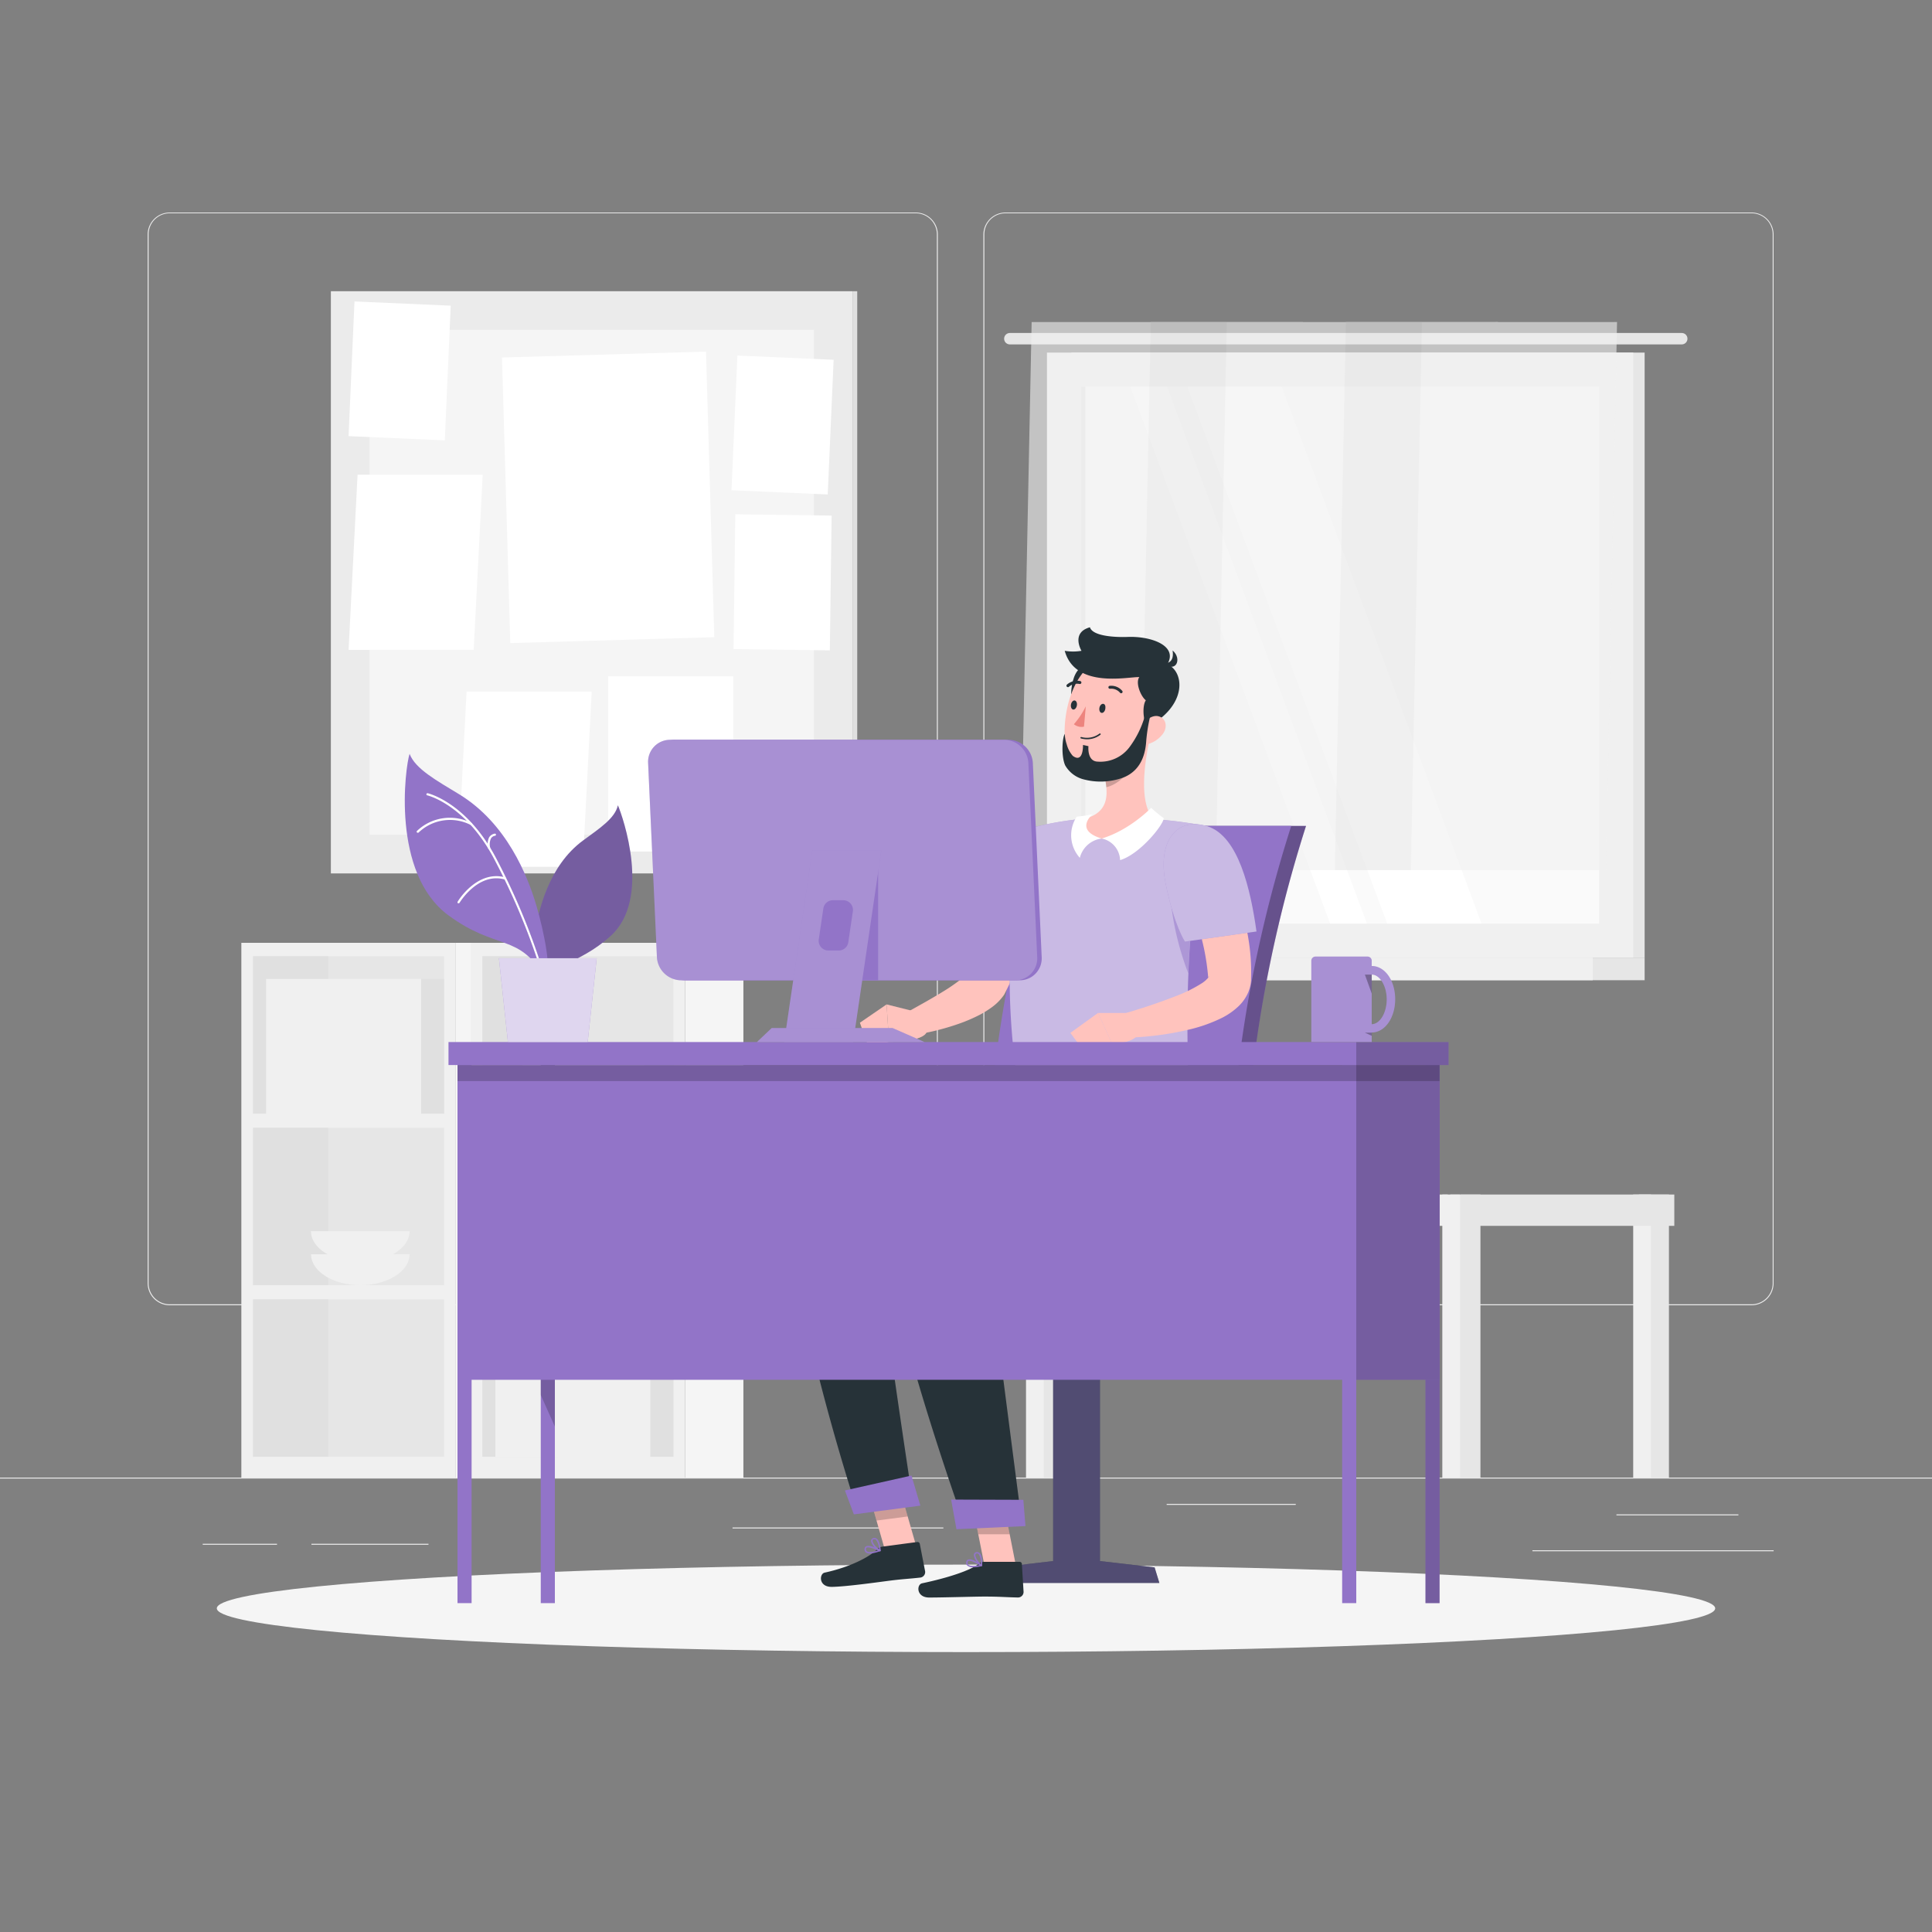 <svg xmlns="http://www.w3.org/2000/svg" viewBox="0 0 500 500"><rect x="0" y="0" width="500" height="500" fill="#808080" stroke="none"/><g id="freepik--background-complete--inject-4"><rect y="382.4" width="500" height="0.25" style="fill:#ebebeb"></rect><path d="M237,337.8H43.91a5.71,5.71,0,0,1-5.7-5.71V60.66A5.71,5.71,0,0,1,43.91,55H237a5.71,5.71,0,0,1,5.71,5.71V332.09A5.71,5.71,0,0,1,237,337.8ZM43.91,55.2a5.46,5.46,0,0,0-5.45,5.46V332.09a5.46,5.46,0,0,0,5.45,5.46H237a5.47,5.47,0,0,0,5.46-5.46V60.66A5.47,5.47,0,0,0,237,55.2Z" style="fill:#ebebeb"></path><path d="M453.31,337.8H260.21a5.72,5.72,0,0,1-5.71-5.71V60.66A5.72,5.72,0,0,1,260.21,55h193.1A5.71,5.71,0,0,1,459,60.66V332.09A5.71,5.71,0,0,1,453.31,337.8ZM260.21,55.2a5.47,5.47,0,0,0-5.46,5.46V332.09a5.47,5.47,0,0,0,5.46,5.46h193.1a5.47,5.47,0,0,0,5.46-5.46V60.66a5.47,5.47,0,0,0-5.46-5.46Z" style="fill:#ebebeb"></path><rect x="418.33" y="391.92" width="31.57" height="0.25" style="fill:#ebebeb"></rect><rect x="301.93" y="389.21" width="33.41" height="0.25" style="fill:#ebebeb"></rect><rect x="396.59" y="401.21" width="62.43" height="0.25" style="fill:#ebebeb"></rect><rect x="52.46" y="399.53" width="19.23" height="0.25" style="fill:#ebebeb"></rect><rect x="80.6" y="399.53" width="30.29" height="0.25" style="fill:#ebebeb"></rect><rect x="189.58" y="395.31" width="54.56" height="0.25" style="fill:#ebebeb"></rect><rect x="277.25" y="91.25" width="148.38" height="156.58" transform="translate(702.88 339.08) rotate(180)" style="fill:#e6e6e6"></rect><path d="M261.35,86.18H435.24a1.47,1.47,0,0,1,1.47,1.48h0a1.47,1.47,0,0,1-1.47,1.47H261.35a1.47,1.47,0,0,1-1.48-1.47h0A1.48,1.48,0,0,1,261.35,86.18Z" style="fill:#e6e6e6"></path><rect x="270.95" y="91.25" width="151.74" height="156.58" transform="translate(693.64 339.08) rotate(180)" style="fill:#f0f0f0"></rect><rect x="277.25" y="247.83" width="148.38" height="5.85" transform="translate(702.88 501.51) rotate(180)" style="fill:#e6e6e6"></rect><rect x="260.46" y="247.83" width="151.74" height="5.85" transform="translate(672.66 501.51) rotate(180)" style="fill:#f0f0f0"></rect><rect x="277.35" y="102.49" width="138.95" height="134.11" transform="translate(516.36 -177.28) rotate(90)" style="fill:#fafafa"></rect><polygon points="383.43 239.02 331.7 100.06 307.27 100.06 359.01 239.02 383.43 239.02" style="fill:#fff"></polygon><polygon points="353.76 239.02 302.03 100.06 292.51 100.06 344.24 239.02 353.76 239.02" style="fill:#fff"></polygon><rect x="210.85" y="168.98" width="138.95" height="1.12" transform="translate(449.87 -110.78) rotate(90)" style="fill:#e6e6e6"></rect><g style="opacity:0.6"><polygon points="314.62 225.18 264.12 225.18 266.99 83.35 317.49 83.35 314.62 225.18" style="fill:#f0f0f0"></polygon><polygon points="334.29 225.18 294.95 225.18 297.82 83.35 337.16 83.35 334.29 225.18" style="fill:#e6e6e6"></polygon><polygon points="365.12 225.18 314.62 225.18 317.49 83.35 367.99 83.35 365.12 225.18" style="fill:#f0f0f0"></polygon><polygon points="384.79 225.18 345.45 225.18 348.32 83.35 387.66 83.34 384.79 225.18" style="fill:#e6e6e6"></polygon><polygon points="415.62 225.18 365.12 225.18 367.99 83.35 418.49 83.34 415.62 225.18" style="fill:#f0f0f0"></polygon></g><rect x="77.8" y="83.2" width="150.67" height="135" transform="translate(303.83 -2.43) rotate(90)" style="fill:#ebebeb"></rect><rect x="145.91" y="150.09" width="150.67" height="1.22" transform="translate(371.94 -70.54) rotate(90)" style="fill:#e0e0e0"></rect><rect x="95.63" y="85.37" width="115" height="130.67" transform="translate(306.27 301.4) rotate(180)" style="fill:#f5f5f5"></rect><rect x="157.38" y="175.03" width="32.39" height="45.33" transform="translate(347.15 395.4) rotate(180)" style="fill:#fff"></rect><polygon points="118.42 224.33 150.8 224.33 153.13 178.99 120.75 178.99 118.42 224.33" style="fill:#fff"></polygon><polygon points="90.21 168.19 122.59 168.19 124.92 122.85 92.54 122.85 90.21 168.19" style="fill:#fff"></polygon><rect x="190.07" y="92.53" width="24.93" height="34.89" transform="translate(400.05 228.73) rotate(-177.49)" style="fill:#fff"></rect><rect x="90.96" y="78.53" width="24.93" height="34.89" transform="translate(202.55 196.4) rotate(-177.49)" style="fill:#fff"></rect><rect x="190.07" y="133.25" width="24.93" height="34.89" transform="translate(2.01 -2.66) rotate(0.76)" style="fill:#fff"></rect><rect x="130.97" y="91.74" width="52.82" height="73.94" transform="translate(318.43 252.81) rotate(178.34)" style="fill:#fff"></rect><rect x="21.01" y="285.44" width="138.4" height="55.51" transform="translate(403.41 222.99) rotate(90)" style="fill:#f0f0f0"></rect><rect x="69.84" y="243.13" width="40.74" height="49.42" transform="translate(358.05 177.63) rotate(90)" style="fill:#e6e6e6"></rect><rect x="69.84" y="287.53" width="40.74" height="49.42" transform="translate(402.45 222.03) rotate(90)" style="fill:#e6e6e6"></rect><rect x="69.84" y="331.92" width="40.74" height="49.42" transform="translate(446.84 266.43) rotate(90)" style="fill:#e6e6e6"></rect><rect x="54.85" y="258.12" width="40.74" height="19.44" transform="translate(343.06 192.62) rotate(90)" style="fill:#e0e0e0"></rect><rect x="54.85" y="302.52" width="40.74" height="19.44" transform="translate(387.46 237.02) rotate(90)" style="fill:#e0e0e0"></rect><rect x="54.85" y="346.92" width="40.74" height="19.44" transform="translate(431.85 281.42) rotate(90)" style="fill:#e0e0e0"></rect><rect x="56.3" y="305.66" width="138.4" height="15.07" transform="translate(438.7 187.7) rotate(90)" style="fill:#f5f5f5"></rect><rect x="80.36" y="285.44" width="138.4" height="55.51" transform="translate(462.76 163.64) rotate(90)" style="fill:#f0f0f0"></rect><rect x="129.19" y="243.13" width="40.74" height="49.42" transform="translate(417.4 118.28) rotate(90)" style="fill:#e6e6e6"></rect><rect x="129.19" y="287.53" width="40.74" height="49.42" transform="translate(461.8 162.68) rotate(90)" style="fill:#e6e6e6"></rect><rect x="129.19" y="331.92" width="40.74" height="49.42" transform="translate(506.2 207.07) rotate(90)" style="fill:#e6e6e6"></rect><rect x="114.2" y="258.12" width="40.74" height="19.44" transform="translate(402.41 133.27) rotate(90)" style="fill:#e0e0e0"></rect><rect x="114.2" y="302.52" width="40.74" height="19.44" transform="translate(446.81 177.67) rotate(90)" style="fill:#e0e0e0"></rect><rect x="114.2" y="346.92" width="40.74" height="19.44" transform="translate(491.2 222.07) rotate(90)" style="fill:#e0e0e0"></rect><rect x="115.66" y="305.66" width="138.4" height="15.07" transform="translate(498.05 128.34) rotate(90)" style="fill:#f5f5f5"></rect><path d="M106,324.6c0,4.42-5.72,8-12.77,8S80.5,329,80.5,324.6Z" style="fill:#f0f0f0"></path><path d="M106,318.62c0,4.42-5.72,8-12.77,8s-12.76-3.58-12.76-8Z" style="fill:#f0f0f0"></path><path d="M167,280.21c0,4.42-7.15,8-16,8s-16-3.58-16-8Z" style="fill:#fafafa"></path><path d="M167,274.22c0,4.42-7.15,8-16,8s-16-3.59-16-8Z" style="fill:#fafafa"></path><rect x="128.2" y="342.14" width="40.13" height="34.87" transform="translate(296.54 719.14) rotate(180)" style="fill:#f0f0f0"></rect><rect x="168.33" y="342.14" width="5.94" height="34.87" style="fill:#e0e0e0"></rect><rect x="68.85" y="253.34" width="40.13" height="34.87" transform="translate(177.84 541.55) rotate(180)" style="fill:#f0f0f0"></rect><rect x="108.98" y="253.34" width="5.94" height="34.87" style="fill:#e0e0e0"></rect><rect x="267.62" y="309.14" width="7.79" height="73.26" transform="translate(543.03 691.54) rotate(180)" style="fill:#e6e6e6"></rect><rect x="265.54" y="309.14" width="4.59" height="73.26" transform="translate(535.66 691.54) rotate(180)" style="fill:#f0f0f0"></rect><rect x="264.12" y="309.14" width="110.57" height="8.11" style="fill:#f0f0f0"></rect><rect x="424.13" y="309.14" width="7.79" height="73.26" transform="translate(856.05 691.54) rotate(180)" style="fill:#e6e6e6"></rect><rect x="422.67" y="309.14" width="4.59" height="73.26" transform="translate(849.93 691.54) rotate(180)" style="fill:#f0f0f0"></rect><rect x="378.02" y="309.14" width="55.29" height="8.11" style="fill:#e6e6e6"></rect><rect x="375.36" y="309.14" width="7.79" height="73.26" transform="translate(758.5 691.54) rotate(180)" style="fill:#e6e6e6"></rect><rect x="373.27" y="309.14" width="4.59" height="73.26" transform="translate(751.13 691.54) rotate(180)" style="fill:#f0f0f0"></rect></g><g id="freepik--Shadow--inject-4"><ellipse id="freepik--path--inject-4" cx="250" cy="416.24" rx="193.89" ry="11.32" style="fill:#f5f5f5"></ellipse></g><g id="freepik--Character--inject-4"><polygon points="298.81 405.64 284.67 404 284.67 322.89 272.55 322.89 272.55 404 258.41 405.64 257.18 409.66 300.04 409.66 298.81 405.64" style="fill:#263238"></polygon><polygon points="298.81 405.64 284.67 404 284.67 322.89 272.55 322.89 272.55 404 258.41 405.64 257.18 409.66 300.04 409.66 298.81 405.64" style="fill:#9274C8;opacity:0.4"></polygon><path d="M275,213.75h63a341.84,341.84,0,0,0-16.26,103.12h-63A341.84,341.84,0,0,1,275,213.75Z" style="fill:#9274C8"></path><path d="M275,213.75h63a341.84,341.84,0,0,0-16.26,103.12h-63A341.84,341.84,0,0,1,275,213.75Z" style="opacity:0.3"></path><path d="M271.17,213.75h63A341.84,341.84,0,0,0,317.9,316.87h-63A341.53,341.53,0,0,1,271.17,213.75Z" style="fill:#9274C8"></path><path d="M307.27,326.55H218.09c3.75-8.16,10.57-13.16,17.93-13.16h65.21Z" style="fill:#9274C8"></path><path d="M325.39,326.55H282.33c3.74-8.16,10.56-13.16,17.93-13.16H315.5c7.36,0,11,4.25,9.89,13.16Z" style="fill:#9274C8"></path><path d="M325.39,326.55H282.33c3.74-8.16,10.56-13.16,17.93-13.16H315.5c7.36,0,11,4.25,9.89,13.16Z" style="opacity:0.3"></path><polygon points="237.45 401.31 229.38 402.37 224.13 384.09 232.2 383.03 237.45 401.31" style="fill:#ffc3bd"></polygon><path d="M228.37,400.26l9-1.19a.59.59,0,0,1,.67.47l1.38,7.11a1.44,1.44,0,0,1-1.22,1.62c-3.16.36-4.69.37-8.67.9-2.45.32-10.88,1.49-14.29,1.51S212,407.33,213.4,407c6.47-1.4,11.6-4,13.64-6.07A2.31,2.31,0,0,1,228.37,400.26Z" style="fill:#263238"></path><polygon points="232.2 383.04 224.13 384.1 226.84 393.52 234.91 392.46 232.2 383.04" style="opacity:0.2"></polygon><path d="M263.92,284.1s-63.25,4.53-60.7,27.7c3.67,33.31,18,77.05,18,77.05l14.67-2.52S229.75,346,226.49,320c15.78-6.54,58.58-.27,63.6-13.9a44.65,44.65,0,0,0,1.89-22Z" style="fill:#263238"></path><path d="M233.1,303.39s1.54,6.89,2.59,14.37l-.14,0-1.62.25-.83.16-.93.17a36.64,36.64,0,0,0-3.76,1l-.85.28c-.37.12-.73.27-1.07.41.37,3,1.65,6.91,1.66,10.33C214.08,313.72,225.68,303.39,233.1,303.39Z" style="opacity:0.3"></path><polygon points="238.19 389.66 220.98 391.92 218.66 385.73 235.89 381.87 238.19 389.66" style="fill:#9274C8"></polygon><path d="M225.69,402a10.22,10.22,0,0,0,2.11-.57.2.2,0,0,0,.13-.16.19.19,0,0,0-.11-.18c-.28-.15-2.76-1.41-3.7-.89a.74.74,0,0,0-.37.59,1,1,0,0,0,.37,1A2.2,2.2,0,0,0,225.69,402Zm1.56-.77c-1.4.47-2.47.57-2.9.24a.67.67,0,0,1-.22-.65.34.34,0,0,1,.17-.29C224.81,400.29,226.24,400.79,227.25,401.27Z" style="fill:#9274C8"></path><path d="M227.76,401.48a.11.11,0,0,0,.08,0,.2.2,0,0,0,.09-.17c0-.09-.13-2.44-1.05-3.11a.92.92,0,0,0-.83-.16.73.73,0,0,0-.61.66c-.07.9,1.36,2.43,2.22,2.8A.17.17,0,0,0,227.76,401.48Zm-1.53-3.12a.6.6,0,0,1,.43.11,4.25,4.25,0,0,1,.86,2.49c-.78-.5-1.75-1.67-1.7-2.26,0-.12.05-.26.32-.32Z" style="fill:#9274C8"></path><path d="M272.68,221.55c-.7,3.14-1.55,6.06-2.4,9.06s-1.81,5.93-2.85,8.86-2.13,5.86-3.32,8.77-2.52,5.78-3.95,8.63l-.26.51-.1.15a13.36,13.36,0,0,1-3.16,3.18,25.29,25.29,0,0,1-2.95,1.85A42.18,42.18,0,0,1,248,265c-1.89.66-3.78,1.21-5.67,1.68a56.58,56.58,0,0,1-5.77,1.12L234.69,262l4.75-2.66c1.57-.9,3.12-1.79,4.6-2.71a46.59,46.59,0,0,0,4.14-2.81,12.84,12.84,0,0,0,1.59-1.4c.41-.43.71-.85.65-.89l-.36.66c1.09-2.66,2.09-5.39,3.06-8.15s1.85-5.56,2.72-8.39,1.7-5.66,2.51-8.51,1.6-5.75,2.35-8.5Z" style="fill:#ffc3bd"></path><path d="M259.46,219.38c-6.61,7.59-11,18.21-11,18.21L265.76,248c5-6.09,11.22-22.18,11.47-27.61C277.62,212.05,266.58,211.21,259.46,219.38Z" style="fill:#9274C8"></path><path d="M259.46,219.38c-6.61,7.59-11,18.21-11,18.21L265.76,248c5-6.09,11.22-22.18,11.47-27.61C277.62,212.05,266.58,211.21,259.46,219.38Z" style="fill:#fff;opacity:0.5"></path><path d="M265.55,227.12c-3.77,3.17-6.45,9.76-7.62,16.16l7.83,4.71c2.47-3,5.24-8.45,7.44-13.87C271.44,228.75,268.88,224.32,265.55,227.12Z" style="fill:#9274C8;opacity:0.5"></path><polygon points="263.11 406.18 254.98 406.18 251.25 387.35 259.38 387.35 263.11 406.18" style="fill:#ffc3bd"></polygon><path d="M254.72,404.2h9.14a.58.58,0,0,1,.6.55l.44,7.23a1.44,1.44,0,0,1-1.42,1.45c-3.18-.06-4.7-.24-8.72-.24-2.47,0-10.85.25-14.26.25s-3.32-3.37-1.87-3.68c6.48-1.37,12.4-3.26,14.69-5.06A2.29,2.29,0,0,1,254.72,404.2Z" style="fill:#263238"></path><polygon points="259.38 387.35 251.25 387.35 253.18 397.06 261.31 397.06 259.38 387.35" style="opacity:0.2"></polygon><path d="M279.85,284.1s-53.6,4.53-52.28,27.81c1.44,25.49,22.08,82.81,22.08,82.81h14.89s-6.74-51.86-10-77.82c15.11,0,46.46,2.85,51.48-10.78a40,40,0,0,0,1.43-21.6Z" style="fill:#263238"></path><polygon points="265.39 394.95 247.53 395.76 246.15 388.09 264.84 388.15 265.39 394.95" style="fill:#9274C8"></polygon><path d="M251.84,405.62a10.65,10.65,0,0,0,2.17-.29.19.19,0,0,0,.14-.15.18.18,0,0,0-.08-.19c-.26-.18-2.56-1.76-3.55-1.37a.72.72,0,0,0-.44.54,1,1,0,0,0,.24,1A2.17,2.17,0,0,0,251.84,405.62Zm1.65-.57c-1.46.29-2.53.25-2.91-.13a.7.7,0,0,1-.13-.68.35.35,0,0,1,.21-.27C251.19,403.77,252.54,404.45,253.49,405.05Z" style="fill:#9274C8"></path><path d="M254,405.33l.08,0a.18.18,0,0,0,.1-.15c0-.1.19-2.44-.63-3.23a1,1,0,0,0-.8-.27.74.74,0,0,0-.69.58c-.18.88,1,2.58,1.84,3.06A.17.17,0,0,0,254,405.33Zm-1.12-3.3a.57.57,0,0,1,.41.17,4.22,4.22,0,0,1,.54,2.58c-.71-.59-1.52-1.88-1.4-2.46,0-.11.09-.25.37-.28Z" style="fill:#9274C8"></path><path d="M238.54,262.22l-9.09-2.28.64,9.72s9,0,9.76-2.65Z" style="fill:#ffc3bd"></path><polygon points="222.54 264.68 224.68 270.78 230.09 269.66 229.45 259.94 222.54 264.68" style="fill:#ffc3bd"></polygon><path d="M264,284.52h43.48c.31-3.88-.59-16.52.08-32.61a206.39,206.39,0,0,1,4.32-35.46c.2-.88.4-1.74.61-2.62,0,0-2.21-.45-5.37-.91-2.62-.39-5.91-.78-9.13-.93a160.35,160.35,0,0,0-18.48,0c-2.84.26-5.62.73-7.83,1.16-2.83.57-4.5,1.06-4.5,1.06S256.44,238.8,264,284.52Z" style="fill:#9274C8"></path><path d="M264,284.52h43.48c.31-3.88-.59-16.52.08-32.61a206.39,206.39,0,0,1,4.32-35.46c.2-.88.4-1.74.61-2.62,0,0-2.21-.45-5.37-.91-2.62-.39-5.91-.78-9.13-.93a160.35,160.35,0,0,0-18.48,0c-2.84.26-5.62.73-7.83,1.16-2.83.57-4.5,1.06-4.5,1.06S256.44,238.8,264,284.52Z" style="fill:#fff;opacity:0.5"></path><path d="M307.53,251.92a206.61,206.61,0,0,1,4.32-35.47c-2.9-.25-7.87,0-8.69,4.73C302.27,226.22,302.2,238,307.53,251.92Z" style="fill:#9274C8;opacity:0.5"></path><path d="M315.22,219.46c.42.77.71,1.35,1,2s.61,1.3.9,2q.87,1.95,1.65,3.93a79.77,79.77,0,0,1,2.69,8.13,69.63,69.63,0,0,1,1.79,8.5,50.79,50.79,0,0,1,.52,8.94v.29l0,.57a9.74,9.74,0,0,1-.17,1.19,9.62,9.62,0,0,1-.72,2.16,11,11,0,0,1-2.19,3.09,17.73,17.73,0,0,1-4.57,3.22,39.38,39.38,0,0,1-8.53,3,74.65,74.65,0,0,1-8.3,1.49,79.06,79.06,0,0,1-8.32.6l-.82-6.05a153.54,153.54,0,0,0,14.61-4.9,36.17,36.17,0,0,0,6.23-3.13,7.13,7.13,0,0,0,1.8-1.59c.13-.19.13-.29.06-.2a.79.79,0,0,0-.12.26,1.17,1.17,0,0,0-.05.2s0,.1,0,.06l0-.21a58.88,58.88,0,0,0-2.87-14.07q-1.14-3.52-2.54-7c-.45-1.16-.93-2.32-1.43-3.46l-.77-1.69-.73-1.57Z" style="fill:#ffc3bd"></path><path d="M312.46,213.83c-7.92-2.5-13,3.83-10.8,14.8s5,15.06,5,15.06l18.52-2.62C323.67,230.31,320.56,216.39,312.46,213.83Z" style="fill:#9274C8"></path><path d="M312.46,213.83c-7.92-2.5-13,3.83-10.8,14.8s5,15.06,5,15.06l18.52-2.62C323.67,230.31,320.56,216.39,312.46,213.83Z" style="fill:#fff;opacity:0.5"></path><path d="M297.56,191.26l-4.94,4.1L285.88,201a22.22,22.22,0,0,1,.43,2.72c.36,3.66-.58,7-5.95,8.25,0,0-5.29,4.94,5.28,5.09s13-5,13-5C294.65,208.06,296.19,197.21,297.56,191.26Z" style="fill:#ffc3bd"></path><path d="M297.92,209.07s-5.52,5.77-12.8,7.94a5.92,5.92,0,0,1,4.76,5.59c5.23-1.56,11.44-9.42,11.27-10.88A33.83,33.83,0,0,1,297.92,209.07Z" style="fill:#fff"></path><path d="M282.77,210.7s-4.94,4.14,2.35,6.31a6.65,6.65,0,0,0-5.66,5,8.74,8.74,0,0,1-.8-10.66A32.26,32.26,0,0,0,282.77,210.7Z" style="fill:#fff"></path><path d="M285.88,201a22.22,22.22,0,0,1,.43,2.72c2.51-.5,5.87-3.18,6.22-5.74a12.22,12.22,0,0,0,.09-2.57Z" style="opacity:0.2"></path><path d="M279.43,173c-3.32,2.75-2.72,13.39.47,12.41S284.91,168.48,279.43,173Z" style="fill:#263238"></path><path d="M299.6,182.7c-1.72,7.9-2.32,12.6-7,16.21a10.52,10.52,0,0,1-17-7.57c-.61-7.36,2.31-19.05,10.62-21.29A10.64,10.64,0,0,1,299.6,182.7Z" style="fill:#ffc3bd"></path><path d="M297,188.12c-1.28-1.58-1.37-5.6-.46-6.88-1.37-1.09-2.74-4.61-1.68-6-2.68-.18-16.55,3.15-19.31-6.81a12.91,12.91,0,0,0,4.34,0s-2.82-4.69,2.18-6.09c.73,2.37,6.76,2.61,9.75,2.5,6.13-.25,13.12,2.3,10.29,7.06C306.59,173.87,307.32,182.57,297,188.12Z" style="fill:#263238"></path><path d="M301,171.6s3.06.64,2.47-3.26C306,170.48,304.38,174.39,301,171.6Z" style="fill:#263238"></path><path d="M300.89,190a7.2,7.2,0,0,1-4.34,2.68c-2.24.4-2.92-1.66-1.93-3.65.89-1.8,3.13-4.17,5.19-3.66S302.22,188.28,300.89,190Z" style="fill:#ffc3bd"></path><path d="M296.28,185.33a24.92,24.92,0,0,1-4,8.07,9.39,9.39,0,0,1-8.16,3.71c-2.87-.05-2.43-4-2.43-4l-1.41-.32s.15,4.89-2.65,2.82a7.47,7.47,0,0,1-1.57-3,9.7,9.7,0,0,1-.5-2.68h0c-.68,1.08-.93,5.87.11,8.15a7.69,7.69,0,0,0,4.48,3.54,17.15,17.15,0,0,0,10.51-.37c5.1-2,5.84-6.92,6-9.72a45.43,45.43,0,0,1,1-6.16Z" style="fill:#263238"></path><path d="M286.06,183.42c-.1.65-.52,1.13-.95,1.08s-.69-.62-.59-1.26.53-1.14,1-1.09S286.16,182.77,286.06,183.42Z" style="fill:#263238"></path><path d="M278.7,182.54c-.1.65-.52,1.14-.95,1.09s-.69-.62-.59-1.27.53-1.13.95-1.08S278.8,181.89,278.7,182.54Z" style="fill:#263238"></path><path d="M281,182.8a21,21,0,0,1-3.08,4.63,3.16,3.16,0,0,0,2.62.63Z" style="fill:#ed847e"></path><path d="M280.5,191.26a5.62,5.62,0,0,0,4.29-1.11.19.19,0,1,0-.25-.29,5.4,5.4,0,0,1-4.69.88.19.19,0,0,0-.23.14.18.18,0,0,0,.13.23A5.53,5.53,0,0,0,280.5,191.26Z" style="fill:#263238"></path><path d="M290.24,179.4a.32.32,0,0,0,.17-.09.38.38,0,0,0,0-.54,3.67,3.67,0,0,0-3.23-1.27.38.38,0,0,0-.32.44.39.39,0,0,0,.45.31,3,3,0,0,1,2.53,1A.37.37,0,0,0,290.24,179.4Z" style="fill:#263238"></path><path d="M276.28,177.82a.35.35,0,0,0,.35-.07,3.18,3.18,0,0,1,2.74-.74.4.4,0,0,0,.48-.27.39.39,0,0,0-.27-.48h0a4,4,0,0,0-3.44.9.37.37,0,0,0-.05.54A.39.39,0,0,0,276.28,177.82Z" style="fill:#263238"></path><path d="M291.68,262.16h-7.51l3.64,8s7.38-.11,7-3.91Z" style="fill:#ffc3bd"></path><polygon points="277.01 267.31 280.86 272.5 287.81 270.15 284.17 262.15 277.01 267.31" style="fill:#ffc3bd"></polygon></g><g id="freepik--Desk--inject-4"><rect x="347.35" y="275.63" width="3.65" height="139.26" transform="translate(698.35 690.52) rotate(180)" style="fill:#9274C8"></rect><rect x="368.9" y="275.63" width="3.65" height="139.26" transform="translate(741.46 690.52) rotate(180)" style="fill:#9274C8"></rect><rect x="368.9" y="275.63" width="3.65" height="139.26" transform="translate(741.46 690.52) rotate(180)" style="opacity:0.2"></rect><rect x="139.95" y="275.63" width="3.65" height="139.26" transform="translate(283.55 690.52) rotate(180)" style="fill:#9274C8"></rect><polygon points="139.95 275.63 143.6 275.63 143.6 369.2 139.95 361.03 139.95 275.63" style="opacity:0.2"></polygon><rect x="118.39" y="275.63" width="3.65" height="139.26" transform="translate(240.44 690.52) rotate(180)" style="fill:#9274C8"></rect><rect x="118.39" y="275.63" width="232.61" height="81.46" transform="translate(469.4 632.72) rotate(180)" style="fill:#9274C8"></rect><rect x="116.06" y="269.69" width="234.94" height="5.95" transform="translate(467.07 545.32) rotate(180)" style="fill:#9274C8"></rect><rect x="351" y="275.63" width="21.55" height="81.46" style="fill:#9274C8"></rect><rect x="351" y="275.63" width="21.55" height="81.46" style="opacity:0.2"></rect><rect x="351" y="269.69" width="23.88" height="5.95" style="fill:#9274C8"></rect><rect x="351" y="269.69" width="23.88" height="5.95" style="opacity:0.2"></rect><rect x="118.39" y="275.63" width="254.16" height="4.14" transform="translate(490.95 555.41) rotate(180)" style="opacity:0.2"></rect><path d="M263.88,253.7H177.43a6.35,6.35,0,0,1-6.26-6l-2.28-50.24a5.69,5.69,0,0,1,5.71-6h86.45a6.35,6.35,0,0,1,6.25,6l2.29,50.24A5.68,5.68,0,0,1,263.88,253.7Z" style="fill:#9274C8"></path><path d="M262.72,253.7H176.27a6.35,6.35,0,0,1-6.26-6l-2.28-50.24a5.69,5.69,0,0,1,5.71-6h86.45a6.35,6.35,0,0,1,6.25,6l2.29,50.24A5.68,5.68,0,0,1,262.72,253.7Z" style="fill:#9274C8"></path><path d="M262.72,253.7H176.27a6.35,6.35,0,0,1-6.26-6l-2.28-50.24a5.69,5.69,0,0,1,5.71-6h86.45a6.35,6.35,0,0,1,6.25,6l2.29,50.24A5.68,5.68,0,0,1,262.72,253.7Z" style="fill:#fff;opacity:0.2"></path><rect x="210.75" y="223.34" width="16.51" height="30.36" style="fill:#9274C8"></rect><path d="M210.23,220.1l-7.29,49.57H220.8l7.29-49.57Zm10.49,15.75-1.18,8a2.5,2.5,0,0,1-2.47,2.14h-2.69a2.51,2.51,0,0,1-2.48-2.87l1.18-8a2.5,2.5,0,0,1,2.47-2.14h2.69A2.51,2.51,0,0,1,220.72,235.85Z" style="fill:#9274C8"></path><path d="M210.23,220.1l-7.29,49.57H220.8l7.29-49.57Zm10.49,15.75-1.18,8a2.5,2.5,0,0,1-2.47,2.14h-2.69a2.51,2.51,0,0,1-2.48-2.87l1.18-8a2.5,2.5,0,0,1,2.47-2.14h2.69A2.51,2.51,0,0,1,220.72,235.85Z" style="fill:#fff;opacity:0.2"></path><polygon points="230.98 266.05 199.72 266.05 195.88 269.69 239.29 269.69 230.98 266.05" style="fill:#9274C8"></polygon><polygon points="230.98 266.05 199.72 266.05 195.88 269.69 239.29 269.69 230.98 266.05" style="fill:#fff;opacity:0.2"></polygon><path d="M138.66,258.57c-1.76-1-1.16-10.62-.39-16.12.94-6.65,3.74-18.42,12.64-24.94,4.24-3.11,8.29-5.75,9-9.1,1.3,3,8.69,24.24-1.85,33.79C149.14,250.27,142.53,248.47,138.66,258.57Z" style="fill:#9274C8"></path><g style="opacity:0.2"><path d="M138.66,258.57c-1.76-1-1.16-10.62-.39-16.12.94-6.65,3.74-18.42,12.64-24.94,4.24-3.11,8.29-5.75,9-9.1,1.3,3,8.69,24.24-1.85,33.79C149.14,250.27,142.53,248.47,138.66,258.57Z"></path></g><path d="M141,253.11c2.05-1.15-.3-12.36-2.18-18.74-2.27-7.72-7.73-21.36-20-28.82C113,202,107.47,199,106,195.09c-1.14,3.47-4.8,30.8,10,41.76C128.57,246.12,134.45,241.43,141,253.11Z" style="fill:#9274C8"></path><path d="M140,250.61a.29.29,0,0,1-.27-.2A173.38,173.38,0,0,0,128.25,223c-7.5-14.75-17.59-17.15-17.69-17.17a.27.27,0,0,1-.2-.33.27.27,0,0,1,.32-.21c.11,0,10.43,2.46,18.06,17.47a173.63,173.63,0,0,1,11.47,27.51.28.28,0,0,1-.19.34Z" style="fill:#fff"></path><path d="M108.1,215.51a.26.26,0,0,1-.19-.07.28.28,0,0,1,0-.39A12.31,12.31,0,0,1,122.05,213a.26.26,0,0,1,.12.36.26.26,0,0,1-.36.13,11.76,11.76,0,0,0-13.51,2A.3.3,0,0,1,108.1,215.51Z" style="fill:#fff"></path><path d="M118.67,233.76a.25.25,0,0,1-.14,0,.27.27,0,0,1-.1-.37c0-.09,5-8.34,12.33-6.32a.28.28,0,0,1,.19.34.28.28,0,0,1-.34.19c-6.91-1.91-11.66,6-11.7,6.07A.29.29,0,0,1,118.67,233.76Z" style="fill:#fff"></path><path d="M126.6,219.74a.29.29,0,0,1-.27-.2,4.13,4.13,0,0,1,.26-2.84,2.11,2.11,0,0,1,1.44-.95.26.26,0,0,1,.32.21.28.28,0,0,1-.21.33,1.49,1.49,0,0,0-1.08.7,3.65,3.65,0,0,0-.2,2.41.26.26,0,0,1-.19.33Z" style="fill:#fff"></path><polygon points="154.43 247.99 129.12 247.99 131.45 269.66 152.1 269.66 154.43 247.99" style="fill:#9274C8"></polygon><polygon points="154.43 247.99 129.12 247.99 131.45 269.66 152.1 269.66 154.43 247.99" style="fill:#fff;opacity:0.7"></polygon><path d="M355,250v-1.35a1.09,1.09,0,0,0-1.09-1.09H340.46a1.09,1.09,0,0,0-1.09,1.09v21H355v-2.44c3.4,0,6.07-3.78,6.07-8.61S358.41,250,355,250Zm0,15V252.22c2.1,0,3.88,2.94,3.88,6.42S357.11,265.06,355,265.06Z" style="fill:#9274C8"></path><path d="M355,250v-1.35a1.09,1.09,0,0,0-1.09-1.09H340.46a1.09,1.09,0,0,0-1.09,1.09v21H355v-2.44c3.4,0,6.07-3.78,6.07-8.61S358.41,250,355,250Zm0,15V252.22c2.1,0,3.88,2.94,3.88,6.42S357.11,265.06,355,265.06Z" style="fill:#fff;opacity:0.2"></path><polygon points="355.01 252.22 353.23 252.22 355.01 257.15 355.01 252.22" style="opacity:0.3"></polygon><polygon points="355.01 267.25 353.23 267.25 355.01 268.07 355.01 267.25" style="opacity:0.3"></polygon></g></svg>